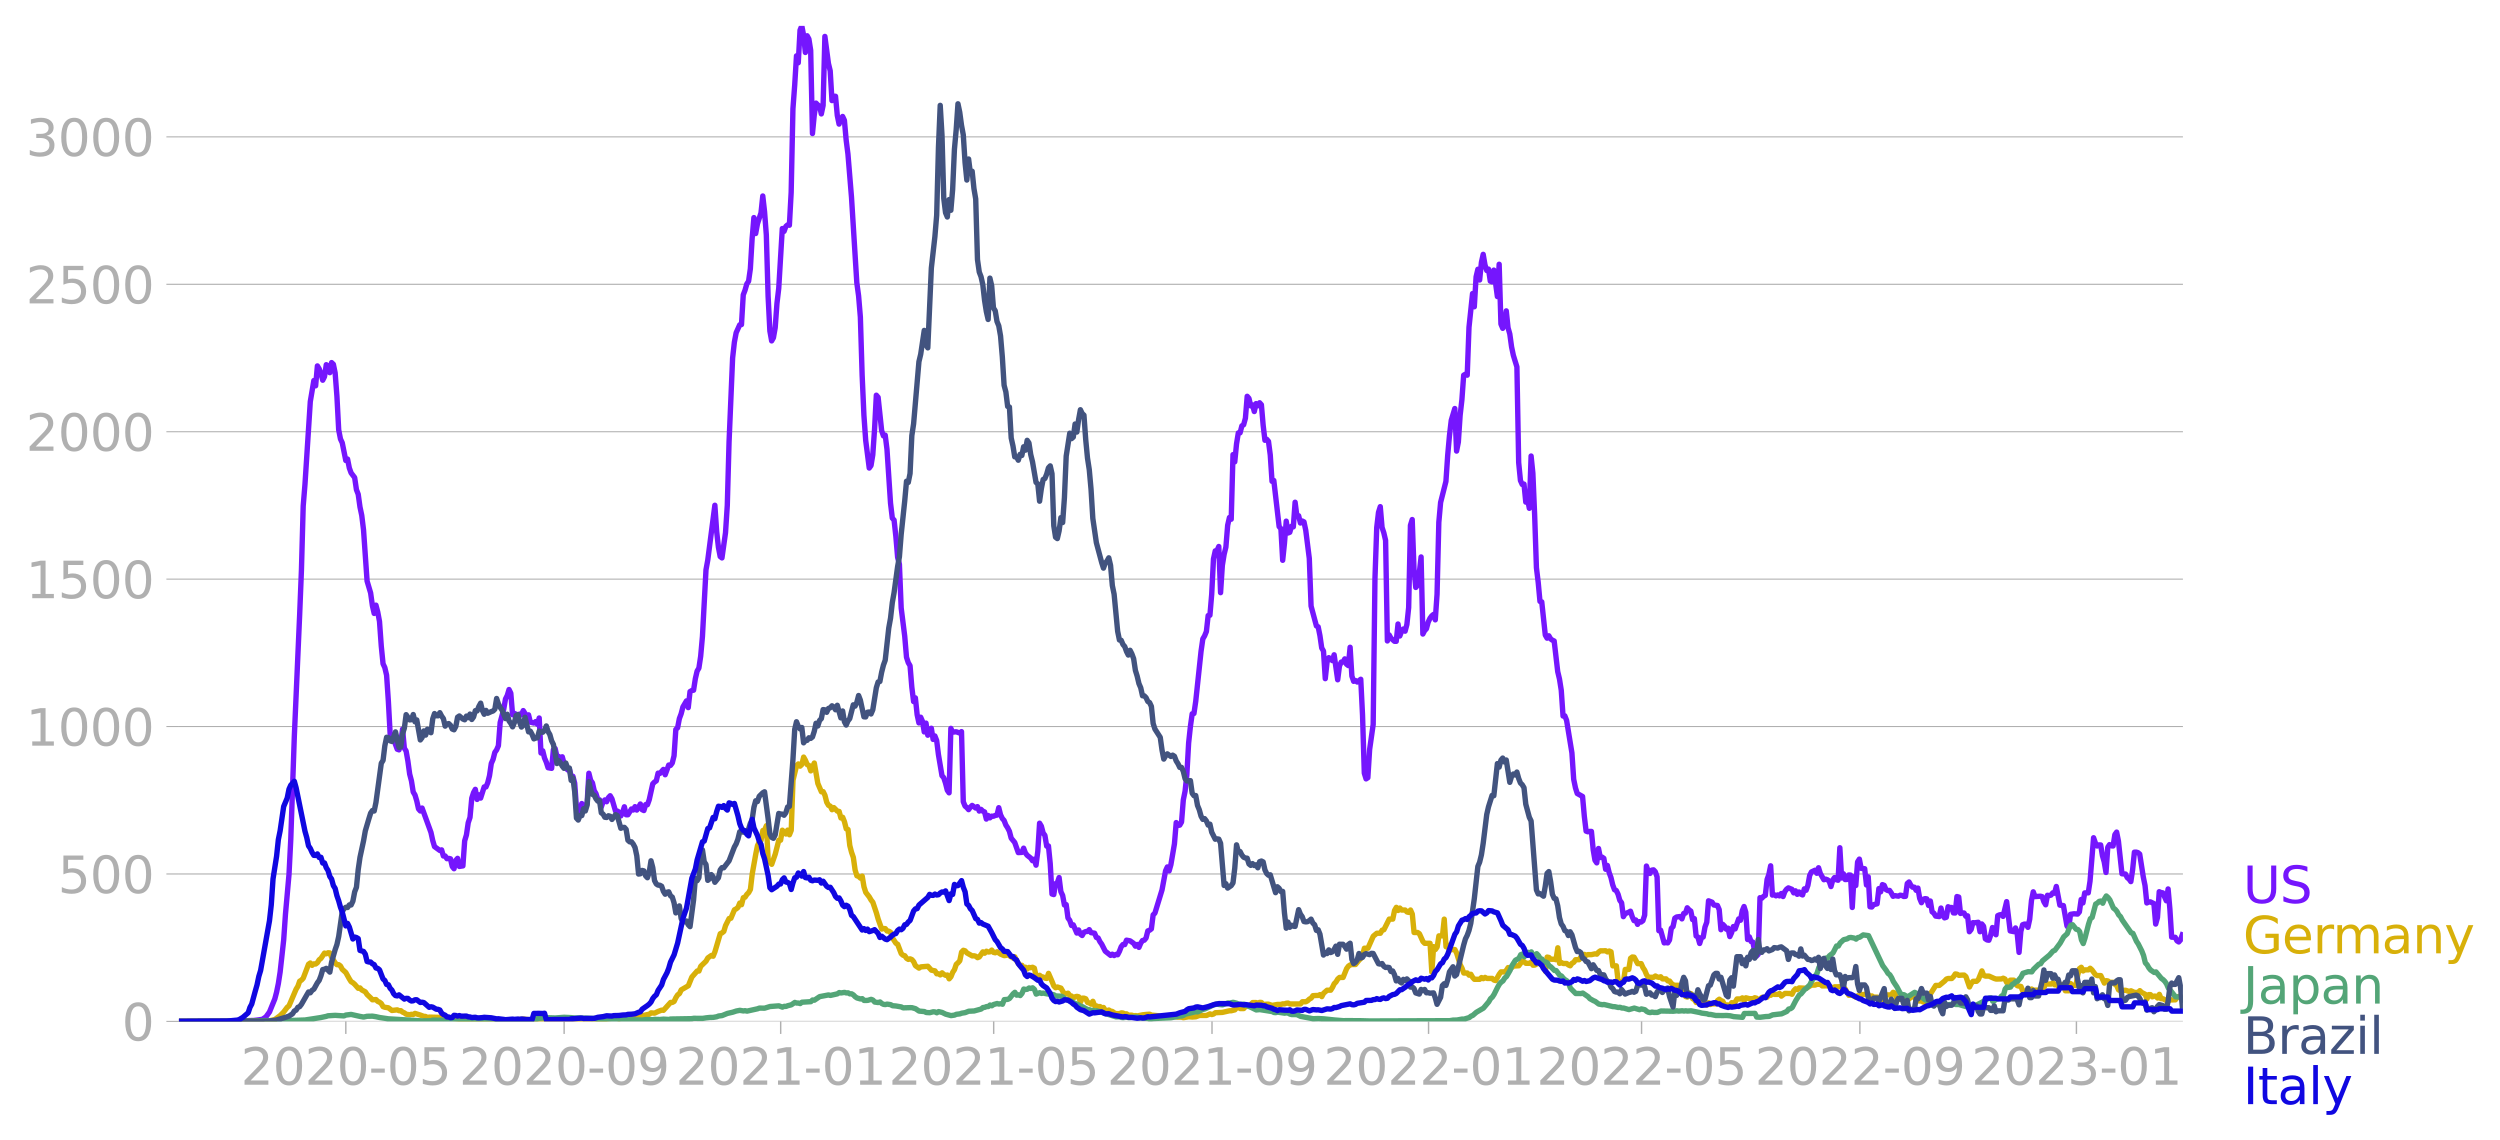 <svg xmlns="http://www.w3.org/2000/svg" xmlns:xlink="http://www.w3.org/1999/xlink" width="928.157" height="423.413" viewBox="0 0 696.117 317.56"><defs><style>*{stroke-linejoin:round;stroke-linecap:butt}</style></defs><g id="figure_1"><path id="patch_1" d="M0 317.56h696.117V0H0v317.56z" style="fill:none"/><g id="axes_1"><path id="patch_2" d="M49.83 284.4h558V7.2h-558v277.2z" style="fill:none"/><g id="matplotlib.axis_1"><g id="xtick_1"><g id="line2d_1"><defs><path id="md9c0631444" d="M0 0v3.5" style="stroke:#b0b0b0;stroke-width:.4"/></defs><use xlink:href="#md9c0631444" x="96.289" y="284.4" style="fill:#b0b0b0;stroke:#b0b0b0;stroke-width:.4"/></g><g id="text_1" style="fill:#b0b0b0" transform="matrix(.14 0 0 -.14 67.04 302.038)"><defs><path id="DejaVuSans-32" d="M1228 531h2203V0H469v531q359 372 979 998 621 627 780 809 303 340 423 576 121 236 121 464 0 372-261 606-261 235-680 235-297 0-627-103-329-103-704-313v638q381 153 712 231 332 78 607 78 725 0 1156-363 431-362 431-968 0-288-108-546-107-257-392-607-78-91-497-524-418-433-1181-1211z" transform="scale(.016)"/><path id="DejaVuSans-30" d="M2034 4250q-487 0-733-480-245-479-245-1442 0-959 245-1439 246-480 733-480 491 0 736 480 246 480 246 1439 0 963-246 1442-245 480-736 480zm0 500q785 0 1199-621 414-620 414-1801 0-1178-414-1799Q2819-91 2034-91q-784 0-1198 620-414 621-414 1799 0 1181 414 1801 414 621 1198 621z" transform="scale(.016)"/><path id="DejaVuSans-2d" d="M313 2009h1684v-512H313v512z" transform="scale(.016)"/><path id="DejaVuSans-35" d="M691 4666h2478v-532H1269V2991q137 47 274 70 138 23 276 23 781 0 1237-428 457-428 457-1159 0-753-469-1171Q2575-91 1722-91q-294 0-599 50Q819 9 494 109v635q281-153 581-228t634-75q541 0 856 284 316 284 316 772 0 487-316 771-315 285-856 285-253 0-505-56-251-56-513-175v2344z" transform="scale(.016)"/></defs><use xlink:href="#DejaVuSans-32"/><use xlink:href="#DejaVuSans-30" x="63.623"/><use xlink:href="#DejaVuSans-32" x="127.246"/><use xlink:href="#DejaVuSans-30" x="190.869"/><use xlink:href="#DejaVuSans-2d" x="254.492"/><use xlink:href="#DejaVuSans-30" x="290.576"/><use xlink:href="#DejaVuSans-35" x="354.199"/></g></g><g id="xtick_2"><use xlink:href="#md9c0631444" id="line2d_2" x="157.081" y="284.4" style="fill:#b0b0b0;stroke:#b0b0b0;stroke-width:.4"/><g id="text_2" style="fill:#b0b0b0" transform="matrix(.14 0 0 -.14 127.833 302.038)"><defs><path id="DejaVuSans-39" d="M703 97v575q238-113 481-172 244-59 479-59 625 0 954 420 330 420 377 1277-181-269-460-413-278-144-615-144-700 0-1108 423-408 424-408 1159 0 718 425 1152 425 435 1131 435 810 0 1236-621 427-620 427-1801 0-1103-524-1761Q2575-91 1691-91q-238 0-482 47Q966 3 703 97zm1256 1978q425 0 673 290 249 291 249 798 0 503-249 795-248 292-673 292t-673-292q-248-292-248-795 0-507 248-798 248-290 673-290z" transform="scale(.016)"/></defs><use xlink:href="#DejaVuSans-32"/><use xlink:href="#DejaVuSans-30" x="63.623"/><use xlink:href="#DejaVuSans-32" x="127.246"/><use xlink:href="#DejaVuSans-30" x="190.869"/><use xlink:href="#DejaVuSans-2d" x="254.492"/><use xlink:href="#DejaVuSans-30" x="290.576"/><use xlink:href="#DejaVuSans-39" x="354.199"/></g></g><g id="xtick_3"><use xlink:href="#md9c0631444" id="line2d_3" x="217.378" y="284.4" style="fill:#b0b0b0;stroke:#b0b0b0;stroke-width:.4"/><g id="text_3" style="fill:#b0b0b0" transform="matrix(.14 0 0 -.14 188.13 302.038)"><defs><path id="DejaVuSans-31" d="M794 531h1031v3560L703 3866v575l1116 225h631V531h1031V0H794v531z" transform="scale(.016)"/></defs><use xlink:href="#DejaVuSans-32"/><use xlink:href="#DejaVuSans-30" x="63.623"/><use xlink:href="#DejaVuSans-32" x="127.246"/><use xlink:href="#DejaVuSans-31" x="190.869"/><use xlink:href="#DejaVuSans-2d" x="254.492"/><use xlink:href="#DejaVuSans-30" x="290.576"/><use xlink:href="#DejaVuSans-31" x="354.199"/></g></g><g id="xtick_4"><use xlink:href="#md9c0631444" id="line2d_4" x="276.687" y="284.4" style="fill:#b0b0b0;stroke:#b0b0b0;stroke-width:.4"/><g id="text_4" style="fill:#b0b0b0" transform="matrix(.14 0 0 -.14 247.44 302.038)"><use xlink:href="#DejaVuSans-32"/><use xlink:href="#DejaVuSans-30" x="63.623"/><use xlink:href="#DejaVuSans-32" x="127.246"/><use xlink:href="#DejaVuSans-31" x="190.869"/><use xlink:href="#DejaVuSans-2d" x="254.492"/><use xlink:href="#DejaVuSans-30" x="290.576"/><use xlink:href="#DejaVuSans-35" x="354.199"/></g></g><g id="xtick_5"><use xlink:href="#md9c0631444" id="line2d_5" x="337.479" y="284.4" style="fill:#b0b0b0;stroke:#b0b0b0;stroke-width:.4"/><g id="text_5" style="fill:#b0b0b0" transform="matrix(.14 0 0 -.14 308.231 302.038)"><use xlink:href="#DejaVuSans-32"/><use xlink:href="#DejaVuSans-30" x="63.623"/><use xlink:href="#DejaVuSans-32" x="127.246"/><use xlink:href="#DejaVuSans-31" x="190.869"/><use xlink:href="#DejaVuSans-2d" x="254.492"/><use xlink:href="#DejaVuSans-30" x="290.576"/><use xlink:href="#DejaVuSans-39" x="354.199"/></g></g><g id="xtick_6"><use xlink:href="#md9c0631444" id="line2d_6" x="397.777" y="284.4" style="fill:#b0b0b0;stroke:#b0b0b0;stroke-width:.4"/><g id="text_6" style="fill:#b0b0b0" transform="matrix(.14 0 0 -.14 368.529 302.038)"><use xlink:href="#DejaVuSans-32"/><use xlink:href="#DejaVuSans-30" x="63.623"/><use xlink:href="#DejaVuSans-32" x="127.246"/><use xlink:href="#DejaVuSans-32" x="190.869"/><use xlink:href="#DejaVuSans-2d" x="254.492"/><use xlink:href="#DejaVuSans-30" x="290.576"/><use xlink:href="#DejaVuSans-31" x="354.199"/></g></g><g id="xtick_7"><use xlink:href="#md9c0631444" id="line2d_7" x="457.086" y="284.4" style="fill:#b0b0b0;stroke:#b0b0b0;stroke-width:.4"/><g id="text_7" style="fill:#b0b0b0" transform="matrix(.14 0 0 -.14 427.838 302.038)"><use xlink:href="#DejaVuSans-32"/><use xlink:href="#DejaVuSans-30" x="63.623"/><use xlink:href="#DejaVuSans-32" x="127.246"/><use xlink:href="#DejaVuSans-32" x="190.869"/><use xlink:href="#DejaVuSans-2d" x="254.492"/><use xlink:href="#DejaVuSans-30" x="290.576"/><use xlink:href="#DejaVuSans-35" x="354.199"/></g></g><g id="xtick_8"><use xlink:href="#md9c0631444" id="line2d_8" x="517.878" y="284.4" style="fill:#b0b0b0;stroke:#b0b0b0;stroke-width:.4"/><g id="text_8" style="fill:#b0b0b0" transform="matrix(.14 0 0 -.14 488.63 302.038)"><use xlink:href="#DejaVuSans-32"/><use xlink:href="#DejaVuSans-30" x="63.623"/><use xlink:href="#DejaVuSans-32" x="127.246"/><use xlink:href="#DejaVuSans-32" x="190.869"/><use xlink:href="#DejaVuSans-2d" x="254.492"/><use xlink:href="#DejaVuSans-30" x="290.576"/><use xlink:href="#DejaVuSans-39" x="354.199"/></g></g><g id="xtick_9"><use xlink:href="#md9c0631444" id="line2d_9" x="578.175" y="284.4" style="fill:#b0b0b0;stroke:#b0b0b0;stroke-width:.4"/><g id="text_9" style="fill:#b0b0b0" transform="matrix(.14 0 0 -.14 548.927 302.038)"><defs><path id="DejaVuSans-33" d="M2597 2516q453-97 707-404 255-306 255-756 0-690-475-1069Q2609-91 1734-91q-293 0-604 58T488 141v609q262-153 574-231 313-78 654-78 593 0 904 234t311 681q0 413-289 645-289 233-804 233h-544v519h569q465 0 712 186t247 536q0 359-255 551-254 193-729 193-260 0-557-57-297-56-653-174v562q360 100 674 150t592 50q719 0 1137-327 419-326 419-882 0-388-222-655t-631-370z" transform="scale(.016)"/></defs><use xlink:href="#DejaVuSans-32"/><use xlink:href="#DejaVuSans-30" x="63.623"/><use xlink:href="#DejaVuSans-32" x="127.246"/><use xlink:href="#DejaVuSans-33" x="190.869"/><use xlink:href="#DejaVuSans-2d" x="254.492"/><use xlink:href="#DejaVuSans-30" x="290.576"/><use xlink:href="#DejaVuSans-31" x="354.199"/></g></g></g><g id="matplotlib.axis_2"><g id="ytick_1"><path id="line2d_10" d="M49.83 284.4h558" clip-path="url(#p4816a39c3b)" style="fill:none;stroke:#b0b0b0;stroke-width:.3;stroke-linecap:square"/><g id="line2d_11"><defs><path id="m14da556135" d="M0 0h-3.5" style="stroke:#b0b0b0;stroke-width:.3"/></defs><use xlink:href="#m14da556135" x="49.83" y="284.4" style="fill:#b0b0b0;stroke:#b0b0b0;stroke-width:.3"/></g><use xlink:href="#DejaVuSans-30" id="text_10" style="fill:#b0b0b0" transform="matrix(.14 0 0 -.14 33.922 289.719)"/></g><g id="ytick_2"><path id="line2d_12" d="M49.83 243.352h558" clip-path="url(#p4816a39c3b)" style="fill:none;stroke:#b0b0b0;stroke-width:.3;stroke-linecap:square"/><use xlink:href="#m14da556135" id="line2d_13" x="49.83" y="243.352" style="fill:#b0b0b0;stroke:#b0b0b0;stroke-width:.3"/><g id="text_11" style="fill:#b0b0b0" transform="matrix(.14 0 0 -.14 16.108 248.671)"><use xlink:href="#DejaVuSans-35"/><use xlink:href="#DejaVuSans-30" x="63.623"/><use xlink:href="#DejaVuSans-30" x="127.246"/></g></g><g id="ytick_3"><path id="line2d_14" d="M49.83 202.305h558" clip-path="url(#p4816a39c3b)" style="fill:none;stroke:#b0b0b0;stroke-width:.3;stroke-linecap:square"/><use xlink:href="#m14da556135" id="line2d_15" x="49.83" y="202.305" style="fill:#b0b0b0;stroke:#b0b0b0;stroke-width:.3"/><g id="text_12" style="fill:#b0b0b0" transform="matrix(.14 0 0 -.14 7.2 207.624)"><use xlink:href="#DejaVuSans-31"/><use xlink:href="#DejaVuSans-30" x="63.623"/><use xlink:href="#DejaVuSans-30" x="127.246"/><use xlink:href="#DejaVuSans-30" x="190.869"/></g></g><g id="ytick_4"><path id="line2d_16" d="M49.83 161.257h558" clip-path="url(#p4816a39c3b)" style="fill:none;stroke:#b0b0b0;stroke-width:.3;stroke-linecap:square"/><use xlink:href="#m14da556135" id="line2d_17" x="49.83" y="161.257" style="fill:#b0b0b0;stroke:#b0b0b0;stroke-width:.3"/><g id="text_13" style="fill:#b0b0b0" transform="matrix(.14 0 0 -.14 7.2 166.576)"><use xlink:href="#DejaVuSans-31"/><use xlink:href="#DejaVuSans-35" x="63.623"/><use xlink:href="#DejaVuSans-30" x="127.246"/><use xlink:href="#DejaVuSans-30" x="190.869"/></g></g><g id="ytick_5"><path id="line2d_18" d="M49.83 120.21h558" clip-path="url(#p4816a39c3b)" style="fill:none;stroke:#b0b0b0;stroke-width:.3;stroke-linecap:square"/><use xlink:href="#m14da556135" id="line2d_19" x="49.83" y="120.21" style="fill:#b0b0b0;stroke:#b0b0b0;stroke-width:.3"/><g id="text_14" style="fill:#b0b0b0" transform="matrix(.14 0 0 -.14 7.2 125.529)"><use xlink:href="#DejaVuSans-32"/><use xlink:href="#DejaVuSans-30" x="63.623"/><use xlink:href="#DejaVuSans-30" x="127.246"/><use xlink:href="#DejaVuSans-30" x="190.869"/></g></g><g id="ytick_6"><path id="line2d_20" d="M49.83 79.162h558" clip-path="url(#p4816a39c3b)" style="fill:none;stroke:#b0b0b0;stroke-width:.3;stroke-linecap:square"/><use xlink:href="#m14da556135" id="line2d_21" x="49.83" y="79.162" style="fill:#b0b0b0;stroke:#b0b0b0;stroke-width:.3"/><g id="text_15" style="fill:#b0b0b0" transform="matrix(.14 0 0 -.14 7.2 84.481)"><use xlink:href="#DejaVuSans-32"/><use xlink:href="#DejaVuSans-35" x="63.623"/><use xlink:href="#DejaVuSans-30" x="127.246"/><use xlink:href="#DejaVuSans-30" x="190.869"/></g></g><g id="ytick_7"><path id="line2d_22" d="M49.83 38.115h558" clip-path="url(#p4816a39c3b)" style="fill:none;stroke:#b0b0b0;stroke-width:.3;stroke-linecap:square"/><use xlink:href="#m14da556135" id="line2d_23" x="49.83" y="38.115" style="fill:#b0b0b0;stroke:#b0b0b0;stroke-width:.3"/><g id="text_16" style="fill:#b0b0b0" transform="matrix(.14 0 0 -.14 7.2 43.434)"><use xlink:href="#DejaVuSans-33"/><use xlink:href="#DejaVuSans-30" x="63.623"/><use xlink:href="#DejaVuSans-30" x="127.246"/><use xlink:href="#DejaVuSans-30" x="190.869"/></g></g></g><path id="line2d_24" d="m49.83 284.4 17.298-.082 2.472-.153.988-.011.989-.118 1.482-.21.989-.67.988-1.371 1.483-3.636.494-1.876.495-2.416.494-3.202.988-8.925.495-7.154.988-11.106.494-9.805.989-28.698 1.483-33.776.494-12.385.494-17.908.494-6.04 1.483-23.045.988-5.853.495 1.466.494-5.535.494.81.494 1.29.495 1.876.494-.986.494-3.33.494.352.495 1.864.494-2.803.494.47.494 2.392.495 6.485.494 9.371.494 2.545.494 1.067.989 4.926.494-.399.494 2.498.495 1.36.988 1.302.494 3.366.495 1.279.494 3.541.494 2.346.494 4.034.989 14.238.988 3.32.494 3.54.495 2.159.494-2.299.494 1.888.494 2.64.495 6.872.494 4.925.494 1.056.494 2.123.495 7.294.494 9.066.494.211 1.483 4.034.494.176.494-1.958.495-3.812.494 5.313.494.786.494 2.803.495 3.612.494 1.888.494 3.108.494.821.495 1.665.494 2.229.494.563.494-.81 2.471 6.779.495 2.264.494 1.688 1.483 1.08.494-.165.494 1.7h.494l.495.751.494-.082.494.117.494 2.135.495.621.494-2.322.494-.563.494 2.252.989-.152.494-6.978.494-1.654.495-3.39.494-1.465.494-5.372.494-1.536.495-.915.494 2.803.494-1.29.494.915.989-3.108.494.012.494-1.185.494-1.958.495-3.401.494-1.126.494-1.959.494-.692.495-1.16.494-6.463.988-3.683.495-2.873.494-.973.494-1.654.494 1.02.495 6.017.494-.387.494.223.494 1.172.495-1.208.494.212.494-1.185.494.786.495 2.005.494-1.606.494 2.028.989.247.494-.399.494.762.494-1.759.495 9.746.494-.61.494 2.006.494 1.149.494 1.548.989.176.494-5.184.494-.316.495 2.204.494-.011.494.457.494-.363.495 1.83.988 1.805.494-.27.495 2.018.494.047.494 1.9.494 6.895.495-.316.494 1.36.494-2.252.989 1.162.494-1.185.494-8.409.494 1.97.495.692.494 2.17.494.833.494 1.56.495.164.494 1.982.494-1.396.494-.551.494.504.495-1.126.494-.54.494.857.989 3.401h.494l.494.305.494 1.055.495-.938.494-1.607.494 2.217h.494l.989-1.607.494.282.494-.927.495.95.494-.739.494-.95.494 1.572.495.246.494-1.653.494.035.494-1.372.989-4.445.494-.505.494-.328.495-2.146.494.094.988-1.126.494 1.478.989-2.698.494.094.494-.668.495-1.994.494-7.342.494-.469.494-2.568.495-1.326.494-1.911.988-1.677.495 1.864.494-4.456.494-.293.494-.094.495-3.202.494-2.123.494-.832.494-3.284.495-5.536.988-18.542.494-2.709 1.977-15.27.495 7.225.494 4.468.494 2.58.494.387.989-7.013.494-7.588.494-17.709.989-23.362.494-4.41.494-2.615.989-2.205.494-.07.494-8.28.494-1.29.495-1.747.494-.75.494-3.484.494-8.374.495-5.864.494 4.433.494-2.709.989-3.037.494-4.703.494 4.35.494 6.475.495 17.075.494 9.688.494 2.756.494-.868.495-2.815.494-6.79.494-4.175.989-16.63.494.774.494-1.373.494-.422.494.094.495-9.136.494-23.315.494-6.603.494-8.104.495 1.924.494-9.09.494-1.184.494 2.592.495 4.808.494-4.644.494.903.494 3.155.495 23.162.494-5.078.494-3.39.494.517.495.317.494 2.17.494-2.358.494-19.21.989 7.517.494 2.064.494 8.28.495-1.231.494.035.494 5.348.494 2.392.495-1.325.494-.797.494 1.067.494 5.524.494 3.87.989 12.021 1.483 23.831.494 3.636.494 5.899.494 16.16.495 11.19.494 6.977.988 7.717.495-.692.494-2.99.494-7.143.494-9.452.495.586.988 9.3.494 1.431.495-.2.494 3.941.988 15.012.495 4.152.494.55.494 4.54.494 5.828.495 1.912.494 12.185.988 7.87.495 5.852.494 1.513.494.844.494 5.97.494 4.01.495-1.02.494 4.68.494 2.287.494-1.584.495 1.138.494 2.955.494-2.45.494 3.365.495-1.525.494-.41.494 3.108.494-.962.495 1.267.494 3.929.988 5.864.495.563.494 1.524.494 1.97.494.716.495-17.944.494 1.056.988-.118.989.364.494-.399.494 19.515.495 1.22.494.41.494.575.494-.692.494-.48.989.727.494-.387.494 1.231.495-.47.494.493.494.212.494 1.993.495-.997.494.657.494-.469.494.024.495-.223.494-.094.494-2.064.494 1.97.495 1.032.494.551.494 1.279.494.762.495.985.494 1.9.988 1.208.989 2.815.988-.059.495-1.173.494 1.314.494.657.988.785.495.727.494-.41.494 1.654.494-3.882.495-7.8.494.833.494 1.877.494.68.495 2.99.494-.046.494 4.925.494 8.456.495.153.494-3.026.494-.246.494-1.466.495 3.928.494 1.056.494 2.662.494-.105.495 3.717.494.669.494 1.419.494-.176.989 2.287.494-.856.494 1.16.495.376.494-.868.494-.223.494-.035.495-.504.494.833.988.152.494 1.185.495.152.494 1.02.494.692.989 1.959 1.482 1.173.495-.329.494.376.494-.305.494.082.495-.95.494-1.29.494-.622.494.035.495-1.231.988.188.989.692.494.785.494-.469.494.81.495-1.162.494-.75.494-.094.494-.598.495-1.982.494-.188.494-.375.494-3.906.494-.48 1.977-6.462.989-5.313.494-1.09.494 1.113.495-1.747.988-5.794.494-5.922.495.809.494-.106.494-.856.494-6.157.495-2.44.494-4.644.494-8.784.494-4.597.495-3.518.494-.094.494-3.378 1.483-13.944.494-3.437.494-.844.495-1.208.494-4.445.494-.094.494-5.84.494-9.828.495-2.252.494-.082.494-1.137.494 12.853.495-7.6.494-3.06.494-2.03.494-6.086.495-2.158.494.48.494-17.978.494 2.005.495-5.03.494-3.027.494-.023.494-1.935.495-.317.494-1.818.494-6.098.494.575.495 2.099.494-.282.494 1.842.494-2.205.495.61.494-.845.494.551.494 5.724.495 4.175.494-.282.494.575.494 3.788.494 7.342.495-.235 1.482 12.83.495.61.494 8.785.494-4.703.494-6.193.495 3.296.494-.2.494-1.677.494.165.495-6.85.494 3.812.494-.047.494 2.017.495-.563.494.247.494 2.334.989 7.845.494 13.253 1.483 5.536.494.258.494 2.462.494 3.425.495.856.494 7.682.494-4.586.494-1.255.495.329.494.492.494-1.618.988 6.954.495-3.846.494-1.08.494.013.494-.904.495 1.49.494.375.494-5.101.494 8.021.495 1.466.494-.222.494.41.989-.762.494 9.968.494 16.161.494 1.607.495-.328.494-7.858.988-6.955.495-40.508.494-14.32.494-4.245.494-1.583.495 5.77.494 1.513.494 2.111.494 27.994.495-1.677.494.892.988.88.494.01.495-4.82.494 3.343.494-1.302.494-.645.495.599.494-1.865.494-4.703.494-22.905.495-1.606.494 13.78.494 5.125.494-.586.495-3.472.494-4.433.494 21.462.494-.962.495-.492.494-1.865.494-1.044.494-.68.495-.41.494 1.5.494-7.118.494-20.043.495-5.524 1.482-5.864.495-7.295.494-5.488.494-4.21.988-3.296.495 11.845.494-2.51.494-7.423.494-4.34.495-6.849.494-.281.494.27.494-13.335.989-9.382.494 3.67.494-8.326.495-2.111.494 2.979.494-4.903.494-2.228.495 2.908.494 1.584.494-.387.494 3.342.495.211.494-3.272.988 7.365.495-8.995.494 16.642.494 1.196.494-1.337.495-3.518.494 4.68.494 1.758.494 3.59.495 2.345.988 3.213.494 26.646.494 5.008.495 1.09.494-.105.494 5.02.494-.892.495 2.615.494-14.554.494 4.785.494 11.658.495 14.648.494 4.07.494 5.312.494.129.989 9.253.494.856.494-.656.495.856.494.363.494.223.989 8.526.494 2.076.494 3.143.494 7.154.495-.058.494 1.254 1.483 9.054.494 7.354.494 2.392.494 1.572 1.483.832.494 5.536.494 4.116.495.176.494-.105.494.012.494 5.101.495 2.932.494.716.494-4 .494 2.51.495-.117.494.352.494 3.037.494-1.055.495 2.005.494 1.337.494 2.064.494 1.349.495.223.494 1.02.494 1.712.494.68.495 3.86.494-.822.988-.41.495-.282.494 1.548.494 1.067.494-.175.494 1.22.495-.751.494.105.494-.375.494-1.536.495-13.675.494 1.501.494.563.494-.927.495-.082.494.528.494 1.42.494 15 .495-.153.988 3.542.494-.083.495.083.494-.798.494-3.237.494-.516.495-2.322.494-.34.988-.13.495.658.494-1.502.494-.117.494-1.466.495.563.494.352.494 2.369.494-.27.495 4.832.494.305.494 1.783.494-1.607.494-.2.495-2.767.494-1.337.494-5.97.989.387.494.786.988.13.495 1.137.494 5.606.494-1.501.494.492.495.868.494-.282.494 2.334.494-1.079.495-1.712.494.657.988-2.78.495.376.494-2.64.494-1.184.494 1.595.495 7.588.494-.739.494 1.302.494.164.495 2.557.494 1.349.494-.516.494-15.762.494.152.495-.516.494-.282.494-4.433.494-1.384.495-2.415.494 8.15.494-.105.494.316.495-.258.494.27.494-.657.494.833.495-1.372.494-.669.494-.363.989.399.494.985.494-.563.494.973.495-.656.494.598.494.222.494-1.688.495.387.494-1.372.494-2.757.494-.973.989-.47.494.845.494-1.536.494 1.607.989 1.724.494-.164.494.175.495.376.494 1.513.494-1.806.494-.692.495.598.494.14.494-9.042.494 8.42.495-1.172.494 1.607.494-.024.494-1.243.495.024.494 9.018.494-8.573.494 2.463.495-6.58.494-.773.494 2.568.989.106.494 4.527.494-2.276.494 8.35.495.06.494-.646.988-.246.494-4.234.495.903.494-2.005.494.2.494 1.172.495.27.494-.035.494.715.494.926.495-.187.988.152.494-.27.495.07.494.282.494-.035.494-3.577.495-.422.494.903.494.551h.494l.495.868.494-.621.494 2.873.494 1.196.495-.938.494-.2.494.07.494 1.83.495-1.231.494 3.002.494.387.494.81.989.129.494-2.37.494 2.03.494.703.495-.164.494-2.932.494.223.494-.012.495 1.501.494.024.494-4.574.494.14.495 4.563.494-.153.494.035.494.904.495-.118.494 4.422.494-.61.494-1.912.495.035.988-.14.494 2.627.495-2.158.494.621.494 3.507.494.328.495.07.494-1.407.494-2.122.494 1.254.495.751.494-5.324.494-.212.494-.082.494.505.989-4.105.988 8.15.989.2.494-1.02.494 1.806.495 4.996.494-5.84.494-1.853.494-.188.495.023.494.88.494-2.264.494-5.218.495-2.405.494 1.326 1.483-.106.494.117.494 1.443.494.833.495-2.651.494.082.494-.129.494-.633.495.105.494-1.876.988 5.195.989.13.988 5.664.494.61.495-3.847.988-.152.989.082.494-.598.494-3.46.494.961.495-2.79.988-.024.494-3.26.989-12.08.494 1.43.494.868.495-.305.494.012.494 3.003.494 1.735.495 2.92.494-7.024.494-.728.494.34.495.036.494-3.167.494-.692.494 2.498.989 9.101.988.082.494 1.009.495.387.494.703.494-3.283.494-4.903.495-.023.494.14.494.423.989 6.321.494 2.428.494 4.843.494-.234.495-.07.988.48.494 5.7.495-1.806.494-7.2.494.234.494.082.989 2.205.494-3.284.494 5.57.495 7.847.988.046.494.974.495.317.494-.563.494-1.42h0" clip-path="url(#p4816a39c3b)" style="fill:none;stroke:#7516fd;stroke-width:1.5;stroke-linecap:square"/><path id="line2d_25" d="m49.83 284.4 22.735-.094.989-.035 1.482-.047 1.483-.328 1.483-1.103.988-.997.989-1.313.494-.41 1.977-4.633.494-.81.495-1.407.494-.305.494-.527 1.483-3.894.494-.352.494.645.494-.399.495.036.494-.364.494-.81.494-.386.989-1.478.494.188.494-.282.495.047.494 1.173.988 1.583.495.516h.494l.494.364.494.926.989.892.988 1.77.495.786.494.282.494.434.989 1.126.494-.106.494.563.988.516.495.75.988.939.494.54.989-.071.494.516.494.211.495.375.494.868.494.176.989.153.988.738 1.483-.164.494.235.494-.012.495.399.494.211.494.375.989.153.494-.13.494.06.494-.306 1.483.458.988.363.495.024.494.328.494-.14 2.966.07.988.281.494-.058.989.011 1.483.047 3.46.235h.988l1.977.082.988.164 3.46.082 1.483-.129 3.46.13 1.482-.2 1.483-.082.494-.094 1.977.223.494-.07.989.082 5.93.082.495.07 2.471-.164 4.943.14 4.942-.199.988-.281 2.472-.165.988.165.494-.118h1.483l1.977-.023.989-.117.494-.012.988-.516 1.483-.352.494-.07.495-.399.988.082.989-.48.988-.364.494.058 1.977-2.193h.494l.495-.293.494-1.044.494-.774.494-.34.495-1.044 1.977-1.15.988-2.427 1.483-1.689.494.012.494-1.325 1.483-1.43.494-.892.989-.692.494.211.494-1.231 1.483-5.032.494-.234.495-.41.494-1.63.988-1.96.494-.07.989-2.357.494-.258.494-.41.495-1.209.494.458.494-1.947.494-.152.495-.775.494-.48.494-.903.494-4.246.989-5.547.494-2.416.494-1.032.495-.446.494-2.709.494-.117.494-1.22.495 9.535.988 1.208.989-2.85.988-3.859h.494l.495-2.78.988 1.056.494-1.079.494 1.29.495-1.243.494-13.932.988-4.07.495-.48.494.62.494-.48.494-2.04.495.879.494 1.208.494.234.494 1.513.989-2.181.988 5.688.989 2.31.494-.035.494 1.009.495 1.947.494.844.494.235.494.996.495-.586.988.985.494.082.495 1.818.494-.188.494 1.232.494 1.97.494.2.495 4.456.494 1.9.494 1.407.494 3.507.495 1.618.494.153.494.493.494-.552.495 2.967.494 1.549.988 1.278.495.856.494.633.988 2.944.495 1.747.988 2.757.494-.141.495.023.494.669.494.047.494.305.495 1.524.988 1.525.494.305.989 2.592.494.445.494.141.495.715.494.305.494-.152.494.2.494.597.495 1.103.988.68.494-.34 1.977-.176.989 1.09.988.188.495.821.494-.011.494.316.494-.575.495.434.494.258.494-.082.494 1.056.495-.575.494-1.231.494-.75.494-1.479.495-.422.494-.574.494-2.393.494-.516.495.153.494.574 1.482.833.495-.035.494.129.494.398.494-.21.989-1.408.494.375.494-.55.495.222.494-.059.494-.48.494.633.495.117.494-.281.988.656.989.423.494-.07.494-.2 1.483.926.494-.328.495 1.102.988 1.372.494-.117.495.727.494-.187.494.48.494-.422.494.082.495-.129.494.247.494 2.205.494.164.495-.376.494.4.494.081.494.305.495.082.494-1.407.988 2.275.495 1.243.494.481.494-.21.989.316.988 1.689.989-.27.494.657.494.14.494.551.495-.351.494-.13.494.13.494 1.513.495-1.138h.494l.494.188.494 1.008.495.14.494.341.494-.797.494 1.254.494.024.495.234.494-.058.494.352.494-.082.495.797.494.094.494-.188.494.305.495.094.494.375.494.235h.989l.494-.223.494.059.494.234.495-.012.494.364h.988l.495.2.494-.094.494.105 1.483-.305.988-.105.989-.07.494.246 1.977.187.494.223 1.483-.035 2.471.047.989.164h.988l.494.14 1.483-.257.989.07.988-.07.989-.364h1.977l.988-.446.494.188.494-.14.495-.364 1.977-.094 1.977-.457h.494l.988-.247.495-.563.494-.21.494.41h.989l.494-.575.494-.152.494.14.989-1.079h.988l.495.165.494-.235.494.047.494.563.989-.094h.494l.988.34 1.483-.27h.989l.494-.164.494.024.494-.188.495-.047.494.246 2.965-.011.495-.598h.988l.494-.282.495-.469.494-.258.494-.692.989-.059h.494l.494-.234.494.551.495-.938.988-.845h.989l.494-.774.494-1.032.494-.492.494-.821.495-.434h.988l.989-2.463.494-.68.494-.34.494-.118h.989l.988-1.208.495-.48.494-1.02.494-1.83h.989l1.482-3.343.989-.82h.988l.495-.857.494-.129 1.483-2.955h.988l.494-2.404.494-.868.495.868.494-.669.494.551h.989l.494.528.494.129.494-.668.495 1.137.494 5.125h.988l.495.34.988 2.182.494.492h1.483l.494 8.022.495-7.095.494.797.494-.703.494-3.097h.989l.494-4.656.494 7.682.495-.445.494 1.489.494-.258h.988l.495.997.988 3.213.494.962.495 1.36h.988l.494.599.495-.247.494.856.494.54h1.483l.494-.481.494.305.495-.352.494.282h1.483l.494.469.494.129.989-1.76.494-.656h.988l.495-.422.494-.774.494.293.494-.27.495-.446 1.482-.082.989-1.348.494.21.494.446h.989l.494-.305.494.833.494-.023.495-.282.494-.762 1.483.012.494 2.756.494-3.953.494.094.495.493h.988l.494.14.495-3.319.494 4.328.494-.223.494.27h.989l.494.41.494.223.495-.703.494-.258.494-.728h.988l.495-.75.494-.504.494-.223.494.246.495-.188h.988l.989-.223.494.094.494-.574.494-.352 1.483-.012.494.317.495-.247.494.212.494 3.917h.989l.494 4.198.988.352.495-.164.494-3.39h.988l.495-3.096.494-.375.494.059.988 1.794h.989l.494 1.114.494.75.495 1.197.494.739h1.483l.494-.352.494.258.494.117.495-.164.494.587h.988l.495.563.494.035.494.668.494.375.495.153h.988l.494.34.495.657.494.187.494 1.936.494.152.495-.973h.494l.494 1.43.494.27.495.786.494-1.536.494.55.494.974h.989l.494.716.494-.634.494.481.495-.176h.988l.494-.915.495-.375.494.387.494.2.494 1.02h.989l.494.234.494-.88.495.095.494-.294.494-.832h.989l.494-.305.494.81.494-.834.989.247h.988l.495-.258.494.129.494.621.494-.293.494-.551 1.483-.07.494-.74.495.212.494-.434.494.187h.989l.494-.258.494.74.989-.751 1.482.023.495.211.494-.997.494-.527.494.234.495-.469 1.977.094 1.482-.891h.989l.494-.2.988-.023.495.457 1.482-.023.495.047.988.598.494-.364 1.483-.023.494.187.495-.07.494.528.988 1.724h.989l.988.55.495-.398.494.305.494-.68h.989l.494-.223.494.235.494.715.495-.317.494.34h.988l.494.446.989.235.494-1.326 1.483.024.494-.07.494-.657.495.223.494 1.454.494.281 1.483-.023.494.328.494-.563.495.141.494-.551h.988l.495 1.055 1.482.106.495.27h.988l.494-1.513 1.977-3.132h.989l1.482-1.22.495-.55.494-.153h.988l.495-.516.494-.75.494.07.494.316.989-.07h.494l.494.434.989 2.873.494-.997.494-.574h.989l.494-.47.989-2.427.494 1.243.494.2h.989l1.482.668.495.152 1.482-.023.494-.211.495.234.494.986.494-.012.494-.657h.989l.494 1.126.494.434.989.188.494 1.266h.989l.494.211.494-.305.494-.457.495.317 1.482-.012.989-.575.494-.164.494-1.231.495.281h.988l.494-.375.495.586.494-.164.494.61.494-.516h.989l.494 1.724.988.012.495-2.006.494.504h.988l.495-2.92.494-1.759.494-.364.494 1.02.495-.304h.988l.494-.446.495.446.988 1.36.494.235h.989l.988 2.087.495-.668.494.07.494.376h.989l.494.574.494.364.494 1.173.495.222.988-.105h.494l.989.328.494-.187.988.457h.989l.494-.493.494.481.989.516.494 1.314.494-1.208h.495l.494.61.494-.2.494.024.495.516.494-1.02.494 1.207h.494l.989.54.494.14.494-.34 1.483-.023.494-.622.495-.363.494.281.494-.023h0" clip-path="url(#p4816a39c3b)" style="fill:none;stroke:#d8b009;stroke-width:1.5;stroke-linecap:square"/><path id="line2d_26" d="m49.83 284.4 21.252-.094 2.472-.14 2.47.07 1.978.012 6.92-.235 2.965-.457 1.482-.235 1.483-.317.494-.164 1.977-.117 2.472.152.494-.234 1.483-.176 2.47.551.99.176.988-.211 1.482-.035.989.152.988.223 2.472.364 9.39.574 2.471-.035.495-.176 1.977.035.988-.047.494.223 1.977.035 2.966.06 2.471-.024 8.402-.082 1.483-.06.988.036 3.46-.246 2.471-.082 1.977-.364.989-.105.988-.06 2.471.083 2.472-.188 1.977.094.988.106 1.483-.047.494.094.989-.024 1.977.094.494-.012.988.13.989.093.494.082h.988l1.977-.047 2.472-.011.988.082 4.448.14.989-.14 1.483.011.494.024.494-.094 1.483.035.988-.094 1.483.083.494-.118 5.931-.105.494-.094 2.472.023.988-.152.989-.106.988-.023.989-.176.494-.2.988-.128 1.483-.599 1.483-.34.988-.328.989-.188.988.164.494-.07.495.13 2.965-.658.494-.187 1.483.011 1.483-.457 2.471-.188.989.364.494-.235.494.036.494-.2.989-.246.988-.669.494.176h.495l.494.141.494-.375 2.471-.153.495-.469.494.059 1.483-.997 2.47-.47.495.142 1.977-.446.494-.352.495.106.988-.153.494.153.494-.035.495.293.494-.012.494.305.494.504.495.34.988.282.494-.082.495.492.988-.011.989-.294.494.2.494.55.989.142.494-.165.494.434.494.235.495.059.494-.13.988.153.495.293.988.082 1.483.258.494.258 1.977-.058.494.011.989.282.988.668 1.483.13.494.257.989.06.988-.259.494.047.495.235.494-.329.988.235.989.48 1.483.4.988-.141.494-.223.989-.118.494-.187.989-.164.988-.387 1.483-.07.988-.27.989-.27.494-.41.494-.06.494-.21.495-.012.494-.422.494.199.494-.34.989-.282.494.153.494-.106.495.153.494-1.279.988-.082.495-.258.988-1.278.494-.422.495.786.494-.094.494.21.494-.597.495-1.208.494.105.494-.047.494-.363.494.129.495-.176.494.434.494 1.313.989-.387.494.2.494-.094.989.211 1.482.164.495.106.494.316 1.483.07.494.2.494.47.494.269.989.317.494.176.494.375 1.483.645.494.317.495.14 1.482.81.495.058.494.2.494-.012.494.117.494-.035 5.437 1.712.989-.023.494.187.494.047.989-.129.494.117 1.977-.164h.494l.494.188 2.472.211.494.13.988-.106 4.943-.223 2.47-.47.495-.011.494-.176.495-.328 2.965-.704.494.059.989-.458.494-.246.494-.094.989-.457 1.482-.716.495-.082.494-.211.494.211.989.094 1.482-.528.495.047.988-.223.989.258.494.293.494.047.989-.082.494.305.494.094 2.471 1.208.989-.094 3.46.551.494.258.494.036.494-.141 1.977.293.494-.082.495.07.494.27.494.13h.989l.494.034.988.47 1.483.28 1.977.376 1.483-.058 1.483.082 2.965.316 2.471.2 1.483-.012 3.46.023 2.47.07 22.242-.081.988-.165.989-.011 1.482-.27.495.023 1.482-.445.495-.387.494-.223.988-.856 1.977-1.161 1.483-1.76.494-.867.495-.446.494-.762.988-1.982.495-.868.494-.551.494-.34.494-.81.495-.422.988-1.7.494-1.255.989-1.56.988-.54.494-1.008.495-.188.494.762.494-.797.494-.446.495.176.494-.293.494.985.494.13.495-.61.494.515.494.845.494.14.495.915.494-.129.494.258.494.821.495.293.988.997.494.047.989 1.302.494.2.494.62.495.435.494.281.494.68.494 1.373 1.483 1.49 1.483.01.494-.128 1.483 1.02.494.54.988.55.495.212.988.739.989.176.494-.059 2.471.598.494.012.989.223.494-.059.494.211h.495l1.482.434 1.483-.422 1.483.457.494-.222.988.222.495.47.494.246.494.094.494-.153.495.094.988.012.989-.41 3.46.07.988-.118.494.082.989-.093.494.082.494-.07.494.07.989-.07 2.471.492.494.152 1.483.188.494.176h.494l1.483.305h.989l.988.012.989-.024.988.082.989.235 2.47.2.495-1.068 2.966-.035.494 1.032.988.047 1.483-.188.988-.047.989-.434 1.483-.176.988-.105 1.483-.68.494-.646.494-.093.495-.34.988-1.912.989-1.595.494-.305.988-1.208.495-.328.988-1.02.494-1.08.495-.598.988-1.478.494-1.583.494-.961.495-.528.494.047.494-1.22.494-.012.495-.633.988-.786.989-1.935.494.024.494-.857.989-.914.988-.235.494-.317.495-.082.988.188.494.281.495-.433.494-.083.988-.656 1.483.2 3.954 8.35.988 1.348.495.821.494.375.494.798.494 1.09.989 1.49.988 1.876.495.27.494.035.988.61 1.977-1.267.495.247.494.469.494.258 1.483 1.126.494.164.494.035.495.446.988.387 1.483.422.494.352.494-.34.494-.164.495.082 1.482-.141.495-.176.494.211.988.012 1.483.446.494.14.495-.164 1.482-.105.495-.165.494-.047 1.483-.75.988-.622.989-.516.494-.07.494.938.494-.164.495-.47.988-.199.494-.645.494-.105.495-1.806.494-.575.494.117.494-.093.495-.74.494-.234.494-.54.494-.105.989-1.196.494-1.02 1.483-.458.988.059.495-.716 1.482-1.43.495-.118.494-.785 1.977-1.642.988-1.115.495-.199 1.482-1.994.989-1.747.988-.903.494-1.396.495-.95.494-.129.988 1.243.495.106.494.563.494 2.31.494 1.009.495-1.525.988-3.882.494-1.5.495-.353.988-3.73.494-.28.495-.47.494-.094.494.61.494-1.22.495-.797.494.446.494.645.989 2.275.494.364.494.586.494.95.495.48.494.962 2.471 3.554.494.152.989 2.205.494.74.988 1.958.495 1.266.494 2.041.494.528.494.88.495.597.988.669.494-.153 1.483 1.795.494.352.495.492.494.74.494 1.16.494.516 1.483 1.888.989.047.494.176.494.481h0" clip-path="url(#p4816a39c3b)" style="fill:none;stroke:#53a577;stroke-width:1.5;stroke-linecap:square"/><path id="line2d_27" d="m49.83 284.4 25.206-.07 1.977-.329 2.472-.727.988-.34.989-.657.494-.774.494-.234.494-.786.495-.188.494-.645 1.482-2.592.495-.844.494.223.494-.68.494-.317.989-1.794.494-.669.494-1.29.495-1.712.494-.106.494-.234.989 1.043.494-2.78.988-3.47.495-1.42.494-2.251.988-6.932.495-.797.494-.387.494.047.494-.716.495.012.494-1.067.494-2.58.494-1.279.495-4.937.494-3.401.988-4.586.494-2.78.989-3.353.494-1.595.494-.716.495.13.494-2.405 1.483-10.895.494-.798.494-4.057.494-2.37.495.094.494.892.494.176.989-2.663.988 4.328.494-.164.495-3.648.494-1.56.494-3.752.989 1.454.494-.059.494-1.43.494 2.017.495-.516.988 5.57.494-.656.494-1.853.495 1.16.494-1.63.494.622.494.34.495-3.858.494-1.466.494.598.494.023.495-.868.494.95.494.692.494 2.1.495-.575.494-.13.494.47.494 1.044.495.21.494-.926.494-2.58.494-.34.989.856.494.2.494-1.02.495.433.494-.997.494 1.502.494-.692.495-1.76.494.07.494-1.254.494-.903.494 2.052.495 1.032.494-1.067.494.786.989-.458.494-.164.494-.492.494-2.99.495 1.489.494.973.494.692.989 2.44.494-1.197.494 1.853.494.669.495.973.494-1.173.494-1.958.494-.282.495 2.135.494 1.337.494-.528.494-2.193.989 4.058.494-.188.494.915.495 1.22.494-.212.494-.082.494-1.853.495.247.494.058.494-.516.494-1.231.494 1.548.495.856.494 1.747.494.986.989 5.324.494-.81.494.634.494.891.495.622.494-1.466.494 1.384h.494l.495 3.436.494-.668.494 3.835.494 7.33.495.55.494-1.254.494.012.494-1.912.495.622.494-1.619.494-6.532.494 2.287.495 1.231.494.235.494 1.008.494.633.495-.093.494 3.377.494.352.494.868.494.07.495-.48.494.14.494.88.989-1.337.494.258.988 3.542.495-.223.494-.024.494.563.494 3.014.495.446h.494l.494.633.494.939.495 2.333.494 5.067.494-.082.494-.927.495.13.494 1.395.494.504.494-1.548.495-3.166.494 1.888.494 3.624.494.938.495.328.494.024.494.281.494 1.431.494.786.495-.54.494-.117.494 1.114.494.352.495 1.607.494 2.791.494-1.337.494-.61.495 3.542.494.75.494.153.494-.246.495 1.055.494.516.988-7.447.495-5.934.494.586.494-.833.494-5.629.495-2.11.494 3.318.494.739.494 4.421.495-.445.494-1.15.494.598.494 1.537.989-1.243.494-2.193.494-.645.495.046 1.482-1.935 1.483-3.858.494-.868.494-1.325.495-2.04.494-.095.494.2.494-.352.495.528.494-1.032.494-1.595.494-1.033.495-3.424.494-1.83.494.212.494-1.455.989-.973.494-.282.989 7.46.494 4.257.494.961.494.27.495-.962.988-5.958.494.153.495.035.494.305.494-.692.494-1.607.494-.164.989-13.065.494-8.397.494-2.1.495 1.244.494.739.494-.387.494 4.269.495-.633.494-.06.494-.714.494.175.495-.41.494-1.536.494-2.264.494.75.495-1.536.494-.516.494-2.51.494.06.495.691.494-1.067.494-.188.494-.551.495.317.494.785.494-1.243.989 3.507.494-1.923.494 2.99.494.927.494-1.15.495-.633.988-3.847.494.364.495-1.032.494-1.924.494 1.29.989 4.633.494.035.494-1.302.494-.07.495.551.494-1.173.988-6.145.495-1.595.494-.14.494-2.593.494-1.958.495-1.372.988-8.96.494-2.733.495-4.351.494-2.791.988-7.26.495-2.697.494-6.251.988-9.324.495-5.465.494.328.494-2.486.494-10.543.494-3.284 1.483-17.299.494-2.076.989-6.637.494 4.034.494.82.989-22.223.988-8.738.495-5.957.494-18.859.494-11.74.494 8.316.495 17.591.494 3.988.494 1.184.494-4.843.495 2.979.494-5.782.494-11.153.494-5.5.495-7.213.494 2.357.494 3.647.494 2.65.495 7.706.494 4.867.494-5.852.494 3.929.494-.528.495 4.808.494 2.909.494 16.888.494 3.46.495 1.301.494 2.205.494 4.41.494 3.12.495 2.17.494-11.506.494 2.123.494 6.169.495.797.494 2.99.494 1.197.494 2.827.495 5.817.494 7.916.494 1.853.494 4.034.495.165.494 8.608.494 2.228.494 3.038.495-.012.494.95.494-1.63.494.305.495-2.416.494.95.494-2.745.494.716.494 3.225.495 2.017.988 5.747.494.434.495 4.808.494-3.518.494-2.522.494-.281.495-1.22.494-1.76.494-.527.494 2.193.495 14.484.494 3.178.494.387.494-2.146.495-3.682.494 1.36.494-6.931.494-11.564.989-6.38.494 1.513.494-.434.495-3.635.494 2.24.494-3.507.494-2.71.495 1.045.494.457.494 6.826.494 5.125.495 3.237.494 5.488.494 8.069.988 6.767 1.483 5.536.494 1.548.495-1.396.494-.586.494-.88.494 2.1.495 5.617.494 2.404.988 10.344.495 2.416.494.082.494 1.173.494.575.495 1.384.494.973.494-1.325.494.985.495 1.337.494 3.284.494 1.595.494 2.087.495 1.15.494 2.228.494.023.494.505.495 1.055.494.317.494 1.055.494 4.762.494 1.548 1.483 2.31.494 3.53.495 2.522.494-.868.494-.586.989.727.494-.364.494.317.494 1.29.495.786.494 1.02h.494l.494 1.102.495 2.041.494.645.988-.106.495 3.53.494.657.494-.035.494 2.756.495 1.208.494 1.783.494.891.494-.211.495.645.494 1.161.494-.258.494 2.228.989 1.959.494-.106.494.082.494 1.15.989 11.751.494-.492.494 1.22.989-.693.494-.75.494-4.117.495-6.474.494 1.889.494-.024.494.974.495.598.494.223.494.058.494 1.595.495.399.494-.493.494.54.494-.211.495.832.494-1.688.494-.188.494.246.495 2.229.494 1.008.494.47.494-.118 1.483 4.973.494-1.642.494.445.495.88.494-.035.494 5.97.494 4.268.495-1.689.494 1.443.494-.575.494.27.495.059.988-4.656.494 1.243.495.704.494 1.348.494.106.494-.059.495-.281.494-.423.494 1.091.494.458.495 1.571.494-.164.494 1.22.989 5.817.494-.716.494.305.494-1.02.495.739.494-.2.494-.656.494-.927.494 2.275.495-2.803.988.012.494.586.495.763.494-1.267.494-.375.494 4.492.495 1.172.494-.363.494-.657.494-1.783.495 1.244.494-.188.494-.786.494-.234.989.281.494-.364.494.036.989 1.911.494.95.494.106.495-.164.494.762.494.328.494-.047.495.07.494 1.091.494-.129.494 1.02.494 1.737.495-.68.494.902.494.352.494-.997.495.317.494-.446.494.493.494 1.783.495-.036.494.41.494 1.256.989.316.494-1.29.494.34.494-.328.495.915.494-.024.494.141.989-.082.494 1.372.494 1.806.989-1.935.494-3.284.494-.504.494.47.495-1.572.494-2.217.988-1.407.494 2.58.495-.422 1.977-8.21.494-1.712.494-.997.494-1.349.495-1.97.988-6.896.989-8.972.494-1.184.494-2.03.494-3.213.989-8.022.494-2.158.989-3.154.494.082.988-8.949.495.974.494-1.935.494-.575.494 1.079.495-.54.988 6.216.494-1.677.495-.645.494.282.494-.821.494 1.782.494 1.267.495.48.494.833.494 4.586.989 3.647.494 1.02 1.483 19.2.494 1.113.494-.07.989.704.494-2.815.494-3.53.494-.504.495 2.756.494 3.553.494 1.138.494.14.495 1.936.494 3.284.494 1.77.494.68.495 1.173.494.223.494 1.15.494-1.044.495.844.988 3.495.494 1.173.494-.082.495.375.494 1.513.494.235.494.715.495.14.988 1.865.494-1.079.989 1.549.494.058.494 1.103.989.105.494 1.138.494.598.495.363.494 1.279.494.445.494.786.495.188.494-.012.494.47.494-1.174.989 1.255.988-.422.495-.105.494-.223.494.246.494-.258.494-1.572.495-.398.494.234.494-.152.494.61.495 2.087.494-.27.494-.117.494.61.495.035.494.399.494-1.243.494-.727.495.152.494.669.494-.669.494-.387.495-.164.494 2.322.988 2.932.495-4.316.494 1.103.494-1.032.494.34.495-2.792.494-1.548.494.95.494 4.304.495-.867.494.844.494-.305.494.915.495.082.494-2.463.494 1.15.988 1.571.495-.082.988-3.765.494-.164.989-2.85.494-.422h.494l.495 1.56.494-.47 1.483 5.008.494.423.494-4.668.494-.645.495 2.334.988-8.198h.989l.494 1.935.494-1.02.494 1.642.495-2.381.494.586.494-1.853.494-.621.495 2.122.494-.938.494-4.234.494 3.343.494.211.495-.668.494-.036.494-.305.494.61.989-.387.494-.528.989.13.494-.235.494-.106 1.483 1.091.494 2.404.494-1.677.495-.129.494.024.494.422.494.047.495.422.494-2.029.494 1.994.494-.258.989 1.184.494.047.494.258.495-.094.494-.34.494.364.494-.821.494 3.108.495-2.51.494-.293.494 2.123.494.668.495-1.571.494 1.864.494-2.897.494 3.155.495 1.232h.988l.494 1.325.495 2.416.494-3.284.494.575.494-.258h.989l.494-.399.494-2.686.495 4.844.494 1.841.494-1.56h.989l.494.728.494 2.685.494 1.337h.495l.494-1.067h.988l.494.915 1.483-3.577.494 4.55h.989l.494-1.595.989 2.569.494-1.959.494-.856h.989l.494 1.595.494.047.494-1.08.495 2.921.494-.422h.988l.495-2.932h.494l.988-2.85.495 1.278h.988l.494 1.924.495-1.009.494 2.37.494.316.494-.88h.989l.494 2.006.494 1.008.494-3.272.495 1.243.494-.34h.988l.495-.551.494-1.595.494.962.494-.645.495 1.22h.988l.494-1.736.495.868.494 2.31.494.082.494-.762h.989l.494 1.548.494.727h.495l.494-1.923.494.187h.989l.494.739h.494l.494-1.267.495 1.654.494-.27h1.482l.495-2.908.494-.106.494.012.494-.328h1.483l.494.293.495 1.372.494-2.463.494-.34h.989l.494-1.818.494 2.615h.494l.495-1.97.494 1.513h.988l.989-4.058.494-3.178.494 2.873.495-1.853h.988l.494 1.255.495-.891.494 1.055.494.141.494 1.853h.989l.494-1.008.494.105.494-2.134.495.222.494-1.395h.988l.989 4.914.494-.786.494 2.017.495-2.92h.988l.494 1.501.495-2.416.494 3.835.494-1.735.494 3.365.495-.281.494-.024.494-.785.494 1.079.495.14.494 1.736.494-5.77.494-.493.989-.011.494-.551.494-.317h.495l.494 5.09.494.774.494-.164.494-.774.495-.247 1.977-.398.494.199.494.692.494 1.032.495.387.494-.434.494 2.299.494-.352.989-.305.494 1.102.494-.574.495-.903.494-.505.988.258.495 1.032h.494l.494-2.228.494-3.964.495-1.102.494.375h.494l.989-1.865.494 2.604.494 5.3h0" clip-path="url(#p4816a39c3b)" style="fill:none;stroke:#42537f;stroke-width:1.5;stroke-linecap:square"/><path id="line2d_28" d="m49.83 284.4 13.345-.082 2.965-.282.494-.164.989-.586 1.482-1.278.495-1.502.494-.926.988-3.624.495-1.736.494-2.357.494-1.63 2.471-13.85.495-4.422.494-7.248.988-6.275.495-4.667.494-2.44.988-6.767.989-2.357.494-2.474.494-1.103.989-1.079.494 1.794 2.471 12.115.494 1.76.495 2.298.494.727.494 1.103.494.82.495.024.494-.422.494.997.494-.059.495 1.607.494-.024.494 1.314.494.797.495 1.654.494.716.494 1.817.494.786.495 2.029.494 1.42.494 1.782.494 1.337.989 3.87.494-.692.494 1.009.989 3.33.494-.54.494.13.495.305.494 3.284.988.293.494.75.495 2.041.494.14.494.012.494.481.495.235.494.938.494.117.494.4.989 2.556.494.399.494 1.114.495.082.494.985.494.516.494 1.009.495.504.494.094.494-.294 1.483 1.185.494-.211.494.023.495.458.494.258.494-.059.494-.281h.495l.988.75.494-.07.494.105 1.483 1.314.494-.153.495.106.988.575.494.035.495.187.494.868.494.376.494.199.495.48.494.024.494.2.494-.059.495-.61.494.047.494.176.494-.152.495.175 1.482-.035.495.211.494.036.494.164.989-.082.494.152.494.024.988-.083.495-.082.988.07.989.071 1.482.293.495-.023 1.482.176.495.082 1.977-.164.494.07.988-.082.495.07.494-.093 1.483.152h1.482l.495-1.7 1.482-.012.989.035.494-.07.494 1.817 2.471-.082 3.954-.011.495-.176 2.965-.212.494.118 2.966-.024.988-.305 1.483-.187.988-.235.989.059.494.012.494-.118 1.483-.035.989-.129.988-.047.494-.14.989-.036.988-.117.989-.422.494-.141.494-.715 1.483-1.032.494-.4.495-.562.494-.985.494-.622.494-.422.495-1.22.988-1.49.494-1.547.989-1.865.494-1.267.494-1.712.989-2.017.988-3.272 1.483-6.873.988-2.885 1.483-8.28.989-2.615.494-2.521 1.483-5.032.494-.199.988-3.483.495-.188.988-2.908.494.363.495-1.982.494-1.501.494.07.494.247.495-.493.494.798.494.445.494-2.005.494.152.495.282.494-.27.988 3.46.495 2.17.494 1.243.494.621.494.153.495.938.494.434.988-4.61.495 2.393.988 2.146.494 1.548.495.892.494 2.556.494 1.49.989 4.609.494 3.424.494.552 1.483-.974.494-.586.494-.035.495-1.208.494-.493.494 1.138.494.117.494.317.495 1.653.494-1.853.494-1.395.494-.165.495-1.172.988.868.494-1.267.495 1.677.494.094.494-.188.494.833.495.152.494-.199.988.07.495-.152.494.915.494-.505.989 1.396.494.34.494-.059.989 1.513.494 1.068.494.492.494-.105.495.832.494 1.173.494.422.494-.387.494.258.495.903.494 1.642.494.352 2.471 3.741.495-.387.494.516.494-.375.494.704.989-.317.494-.235.989 1.056.494 1.114.494-.34.989.797.494.153.988-.704.495-.516.494-.316.494-.176.494-.845.495-.387.494.176.494-.399.494-.973.495-.117.494-.669.494-.422.988-2.639.495-.586.494-.07.494-.986 2.471-2.146.495-.833.494.247.494.035.494-.364.495.258.494-.082.494-.48.494-.282.495.047.494-.34.988 2.685.495-1.876.494.164.494-2.78.494.376.495-.059.988-1.372.494 1.853.495 1.255.494 3.39.494.398.494.938.494.493.989 2.24.494.235.494 1.02.495-.14.494.398 1.483.61.988 1.77.989 1.983.494.527.988 1.701.495.352.494.657.988.082.989 1.313.494.059.494.668.495.293.494 1.033.988 1.22.495.586.494 1.325.494.434.494-.422.494.129.989.598.988.739.495-.082.494 1.078.494.493.989.657.988 1.548.494 1.313.495.622.494.305.494-.082.494.2.989-.282.494-.34.989.105.988.633.494.458.495.293.494.598.988.68.989.282.988.633.495.317.988-.387.494.035 1.977-.27.989.54.988-.012.989.328 2.965.563.494-.105.495.047.494.164.988.035 1.483.211.989-.14.494.093.494-.047.989-.34.494.07 7.413-.773.989-.387 1.483-.388.494-.445.494-.293 1.483-.223.494-.235.494-.07 1.483.305 1.483-.375 1.977-.669.494-.023.494-.141 2.966.035.988.364.989-.06.988-.14.989.164.494-.093 2.471.351.494-.21 1.483.058.494.14h.495l.494.294 1.482.399.495.281.494.117.494.258.494-.246 1.483.117.989.036.494-.141.494.375.494.035.495-.117.494-.246 1.483.129.494-.293h.494l.989.422.988-.364.989.094.494-.023.988.199 1.483-.47.989.071.494-.14.494-.317.494.035.989-.293.494-.258 2.471-.493.494.235.495.047.494-.118.494-.305 1.977-.316.494-.481 1.483-.023.494-.212.495-.011.494-.27.494.176.494.047.495-.317.494-.117.494.2.494-.083.495-.516.988-.516.494-.07.494-.247.989-1.02.494-.023.989-.68.988-.845.494-.2.495-.527.988-.493.494.188.495-.059.494-.574.988.258.495-.165.494.388.494-.61.494.023.495-.668.494-1.115.494-.492.989-1.654.494-.281.494-1.02.494-.411.495-.962 1.976-5.512.495-.703.494-1.642.988-1.595.495-.153.494-.293.494.246.494-.762.495-.399.494-.551.988-.106.495-.516.494-.093.494.035.989.856.494-.293.494-.645.989.094.494.27.988.269.989 2.205.494 1.243 1.483 1.29.494 1.243.494.059.989.434.494.586.988 1.712.495.305.494.833.494 1.42.494.492.989-.106.494 1.044.494.446.495.75.494-.2.988.892.495.903 2.47 2.932.495.223.989.059.494.222.494.094.494-.105.495.563.494-.082.494.117.989-.387.494-.634.494.223.494-.387.494.13.989.515.494-.199.494.27.989-.223.988-.774.495-.2.988.352.989.317.494.328.494.118.494.293.989-.059.494.13.494-.247.495.059.988.914.494-.586.495-.2.494-.809.494-.117.494.07.989-.387.494.223.494.41.494.81.495.152.988-.668.494-.082.495.399.494-.083.988.294.989.856.494-.059.494.434.989.211.494.258.494.117.495-.21.494.117.494-.247.989.563h.494l.988.587.495.621.494-.011.494.164.494-.34.495.293.494.082.494.211.494.34.495.915.494.176.494.915.494.222.989-.093.494-.047.494-.247.989-.199.494-.152.494.011.494.34.495-.035.494.375.988.364.989.27.494-.211.494.129.989-.153.494-.117.494.059.495-.305 1.482-.247.495.188 1.482-.668.495.046.494-.293.494-.14 1.483-1.15.494.153.988-1.537.495-.398.494-.13 1.483-.961.494.176.494-.223.989-1.208.494-.246.988-.035.495.093.494-.903.988-1.079.495-1.043.988-.13.494-.199.495.739.988.868.494.81.495-.435 1.482.352 1.977 1.278.494-.047.495.833.494 1.255.494.2.494-.2.495.328.494.481.494.176.494-.387.495-.75.494.187.494.739.494.293.495.094 2.47 1.302.495.094.494.375.989.364.494.21.494.388.495-.247.494.376.988-.036.494.423.989-.294.494.34.989.282.494.024.494-.317.989.657.988-.059.494-.059.495.223 1.482-.082.495.352.988.188 1.483-.212.494.06 1.977-1.092.494-.046 1.483-.657.494-.422.495-.153.494.106.988-.88.989-.352.494.082.988-.457.495.633 1.977-.27.494.188.988 1.067.989 2.498.494 1.103.494-2.932.495.891h2.47l.495-2.51h2.966l.494.188h2.965l.494-.551h2.966l.494-.645h2.966l.494-.598h2.965l.495-.387h2.965l.494-.927h2.966l.494 1.08h2.965l.495-.81h2.965l.494 2.334h2.966l.494.95h2.966l.494 1.759h2.965l.494-1.103h2.966l.494 1.877h2.966l.494-.235h2.965l.495.645h2.965" clip-path="url(#p4816a39c3b)" style="fill:none;stroke:#1007e1;stroke-width:1.5;stroke-linecap:square"/><g id="text_17" style="fill:#7516fd" transform="matrix(.14 0 0 -.14 624.57 251.448)"><defs><path id="DejaVuSans-55" d="M556 4666h635V1831q0-750 271-1080 272-329 882-329 606 0 878 329 272 330 272 1080v2835h634V1753q0-912-452-1378Q3225-91 2344-91q-885 0-1337 466-451 466-451 1378v2913z" transform="scale(.016)"/><path id="DejaVuSans-53" d="M3425 4513v-616q-359 172-678 256-319 85-616 85-515 0-795-200t-280-569q0-310 186-468 186-157 705-254l381-78q706-135 1042-474t336-907q0-679-455-1029Q2797-91 1919-91q-331 0-705 75-373 75-773 222v650q384-215 753-325 369-109 725-109 540 0 834 212 294 213 294 607 0 343-211 537t-692 291l-385 75q-706 140-1022 440-315 300-315 835 0 619 436 975t1201 356q329 0 669-60 341-59 697-177z" transform="scale(.016)"/></defs><use xlink:href="#DejaVuSans-55"/><use xlink:href="#DejaVuSans-53" x="73.193"/></g><g id="text_18" style="fill:#d8b009" transform="matrix(.14 0 0 -.14 624.57 265.448)"><defs><path id="DejaVuSans-47" d="M3809 666v1253H2778v519h1656V434q-365-259-806-392-440-133-940-133-1094 0-1712 639-617 640-617 1780 0 1144 617 1783 618 639 1712 639 456 0 867-113 411-112 758-331v-672q-350 297-744 447t-828 150q-857 0-1287-478-429-478-429-1425 0-944 429-1422 430-478 1287-478 334 0 596 58 263 58 472 180z" transform="scale(.016)"/><path id="DejaVuSans-65" d="M3597 1894v-281H953q38-594 358-905t892-311q331 0 642 81t618 244V178Q3153 47 2828-22t-659-69q-838 0-1327 487-489 488-489 1320 0 859 464 1363 464 505 1252 505 706 0 1117-455 411-454 411-1235zm-575 169q-6 471-264 752-258 282-683 282-481 0-770-272t-333-766l2050 4z" transform="scale(.016)"/><path id="DejaVuSans-72" d="M2631 2963q-97 56-211 82-114 27-251 27-488 0-749-317t-261-911V0H581v3500h578v-544q182 319 472 473 291 155 707 155 59 0 131-8 72-7 159-23l3-590z" transform="scale(.016)"/><path id="DejaVuSans-6d" d="M3328 2828q216 388 516 572t706 184q547 0 844-383 297-382 297-1088V0h-578v2094q0 503-179 746-178 244-543 244-447 0-707-297-259-296-259-809V0h-578v2094q0 506-178 748t-550 242q-441 0-701-298-259-298-259-808V0H581v3500h578v-544q197 322 472 475t653 153q382 0 649-194 267-193 395-562z" transform="scale(.016)"/><path id="DejaVuSans-61" d="M2194 1759q-697 0-966-159t-269-544q0-306 202-486 202-179 548-179 479 0 768 339t289 901v128h-572zm1147 238V0h-575v531q-197-318-491-470T1556-91q-537 0-855 302-317 302-317 808 0 590 395 890 396 300 1180 300h807v57q0 397-261 614t-733 217q-300 0-585-72-284-72-546-216v532q315 122 612 182 297 61 578 61 760 0 1135-394 375-393 375-1193z" transform="scale(.016)"/><path id="DejaVuSans-6e" d="M3513 2113V0h-575v2094q0 497-194 743-194 247-581 247-466 0-735-297-269-296-269-809V0H581v3500h578v-544q207 316 486 472 280 156 646 156 603 0 912-373 310-373 310-1098z" transform="scale(.016)"/><path id="DejaVuSans-79" d="M2059-325q-243-625-475-815-231-191-618-191H506v481h338q237 0 368 113 132 112 291 531l103 262L191 3500h609L1894 763l1094 2737h609L2059-325z" transform="scale(.016)"/></defs><use xlink:href="#DejaVuSans-47"/><use xlink:href="#DejaVuSans-65" x="77.49"/><use xlink:href="#DejaVuSans-72" x="139.014"/><use xlink:href="#DejaVuSans-6d" x="178.377"/><use xlink:href="#DejaVuSans-61" x="275.789"/><use xlink:href="#DejaVuSans-6e" x="337.068"/><use xlink:href="#DejaVuSans-79" x="400.447"/></g><g id="text_19" style="fill:#53a577" transform="matrix(.14 0 0 -.14 624.57 279.448)"><defs><path id="DejaVuSans-4a" d="M628 4666h631V325q0-844-320-1225T-91-1281h-240v531h197q418 0 590 235 172 234 172 840v4341z" transform="scale(.016)"/><path id="DejaVuSans-70" d="M1159 525v-1856H581v4831h578v-531q182 312 458 463 277 152 661 152 638 0 1036-506 399-506 399-1331T3314 415Q2916-91 2278-91q-384 0-661 152-276 152-458 464zm1957 1222q0 634-261 995t-717 361q-457 0-718-361t-261-995q0-634 261-995t718-361q456 0 717 361t261 995z" transform="scale(.016)"/></defs><use xlink:href="#DejaVuSans-4a"/><use xlink:href="#DejaVuSans-61" x="29.492"/><use xlink:href="#DejaVuSans-70" x="90.771"/><use xlink:href="#DejaVuSans-61" x="154.248"/><use xlink:href="#DejaVuSans-6e" x="215.527"/></g><g id="text_20" style="fill:#42537f" transform="matrix(.14 0 0 -.14 624.57 293.448)"><defs><path id="DejaVuSans-42" d="M1259 2228V519h1013q509 0 754 211 246 211 246 645 0 438-246 645-245 208-754 208H1259zm0 1919V2741h935q462 0 688 173 227 174 227 530 0 353-227 528-226 175-688 175h-935zm-631 519h1613q722 0 1112-300 391-300 391-853 0-429-200-682t-588-315q466-100 724-418 258-317 258-792 0-625-425-966Q3088 0 2303 0H628v4666z" transform="scale(.016)"/><path id="DejaVuSans-7a" d="M353 3500h2731v-525L922 459h2162V0H275v525l2163 2516H353v459z" transform="scale(.016)"/><path id="DejaVuSans-69" d="M603 3500h575V0H603v3500zm0 1363h575v-729H603v729z" transform="scale(.016)"/><path id="DejaVuSans-6c" d="M603 4863h575V0H603v4863z" transform="scale(.016)"/></defs><use xlink:href="#DejaVuSans-42"/><use xlink:href="#DejaVuSans-72" x="68.604"/><use xlink:href="#DejaVuSans-61" x="109.717"/><use xlink:href="#DejaVuSans-7a" x="170.996"/><use xlink:href="#DejaVuSans-69" x="223.486"/><use xlink:href="#DejaVuSans-6c" x="251.27"/></g><g id="text_21" style="fill:#1007e1" transform="matrix(.14 0 0 -.14 624.57 307.448)"><defs><path id="DejaVuSans-49" d="M628 4666h631V0H628v4666z" transform="scale(.016)"/><path id="DejaVuSans-74" d="M1172 4494v-994h1184v-447H1172V1153q0-428 117-550t477-122h590V0h-590q-666 0-919 248-253 249-253 905v1900H172v447h422v994h578z" transform="scale(.016)"/></defs><use xlink:href="#DejaVuSans-49"/><use xlink:href="#DejaVuSans-74" x="29.492"/><use xlink:href="#DejaVuSans-61" x="68.701"/><use xlink:href="#DejaVuSans-6c" x="129.98"/><use xlink:href="#DejaVuSans-79" x="157.764"/></g></g></g><defs><clipPath id="p4816a39c3b"><path d="M49.83 7.2h558v277.2h-558z"/></clipPath></defs></svg>